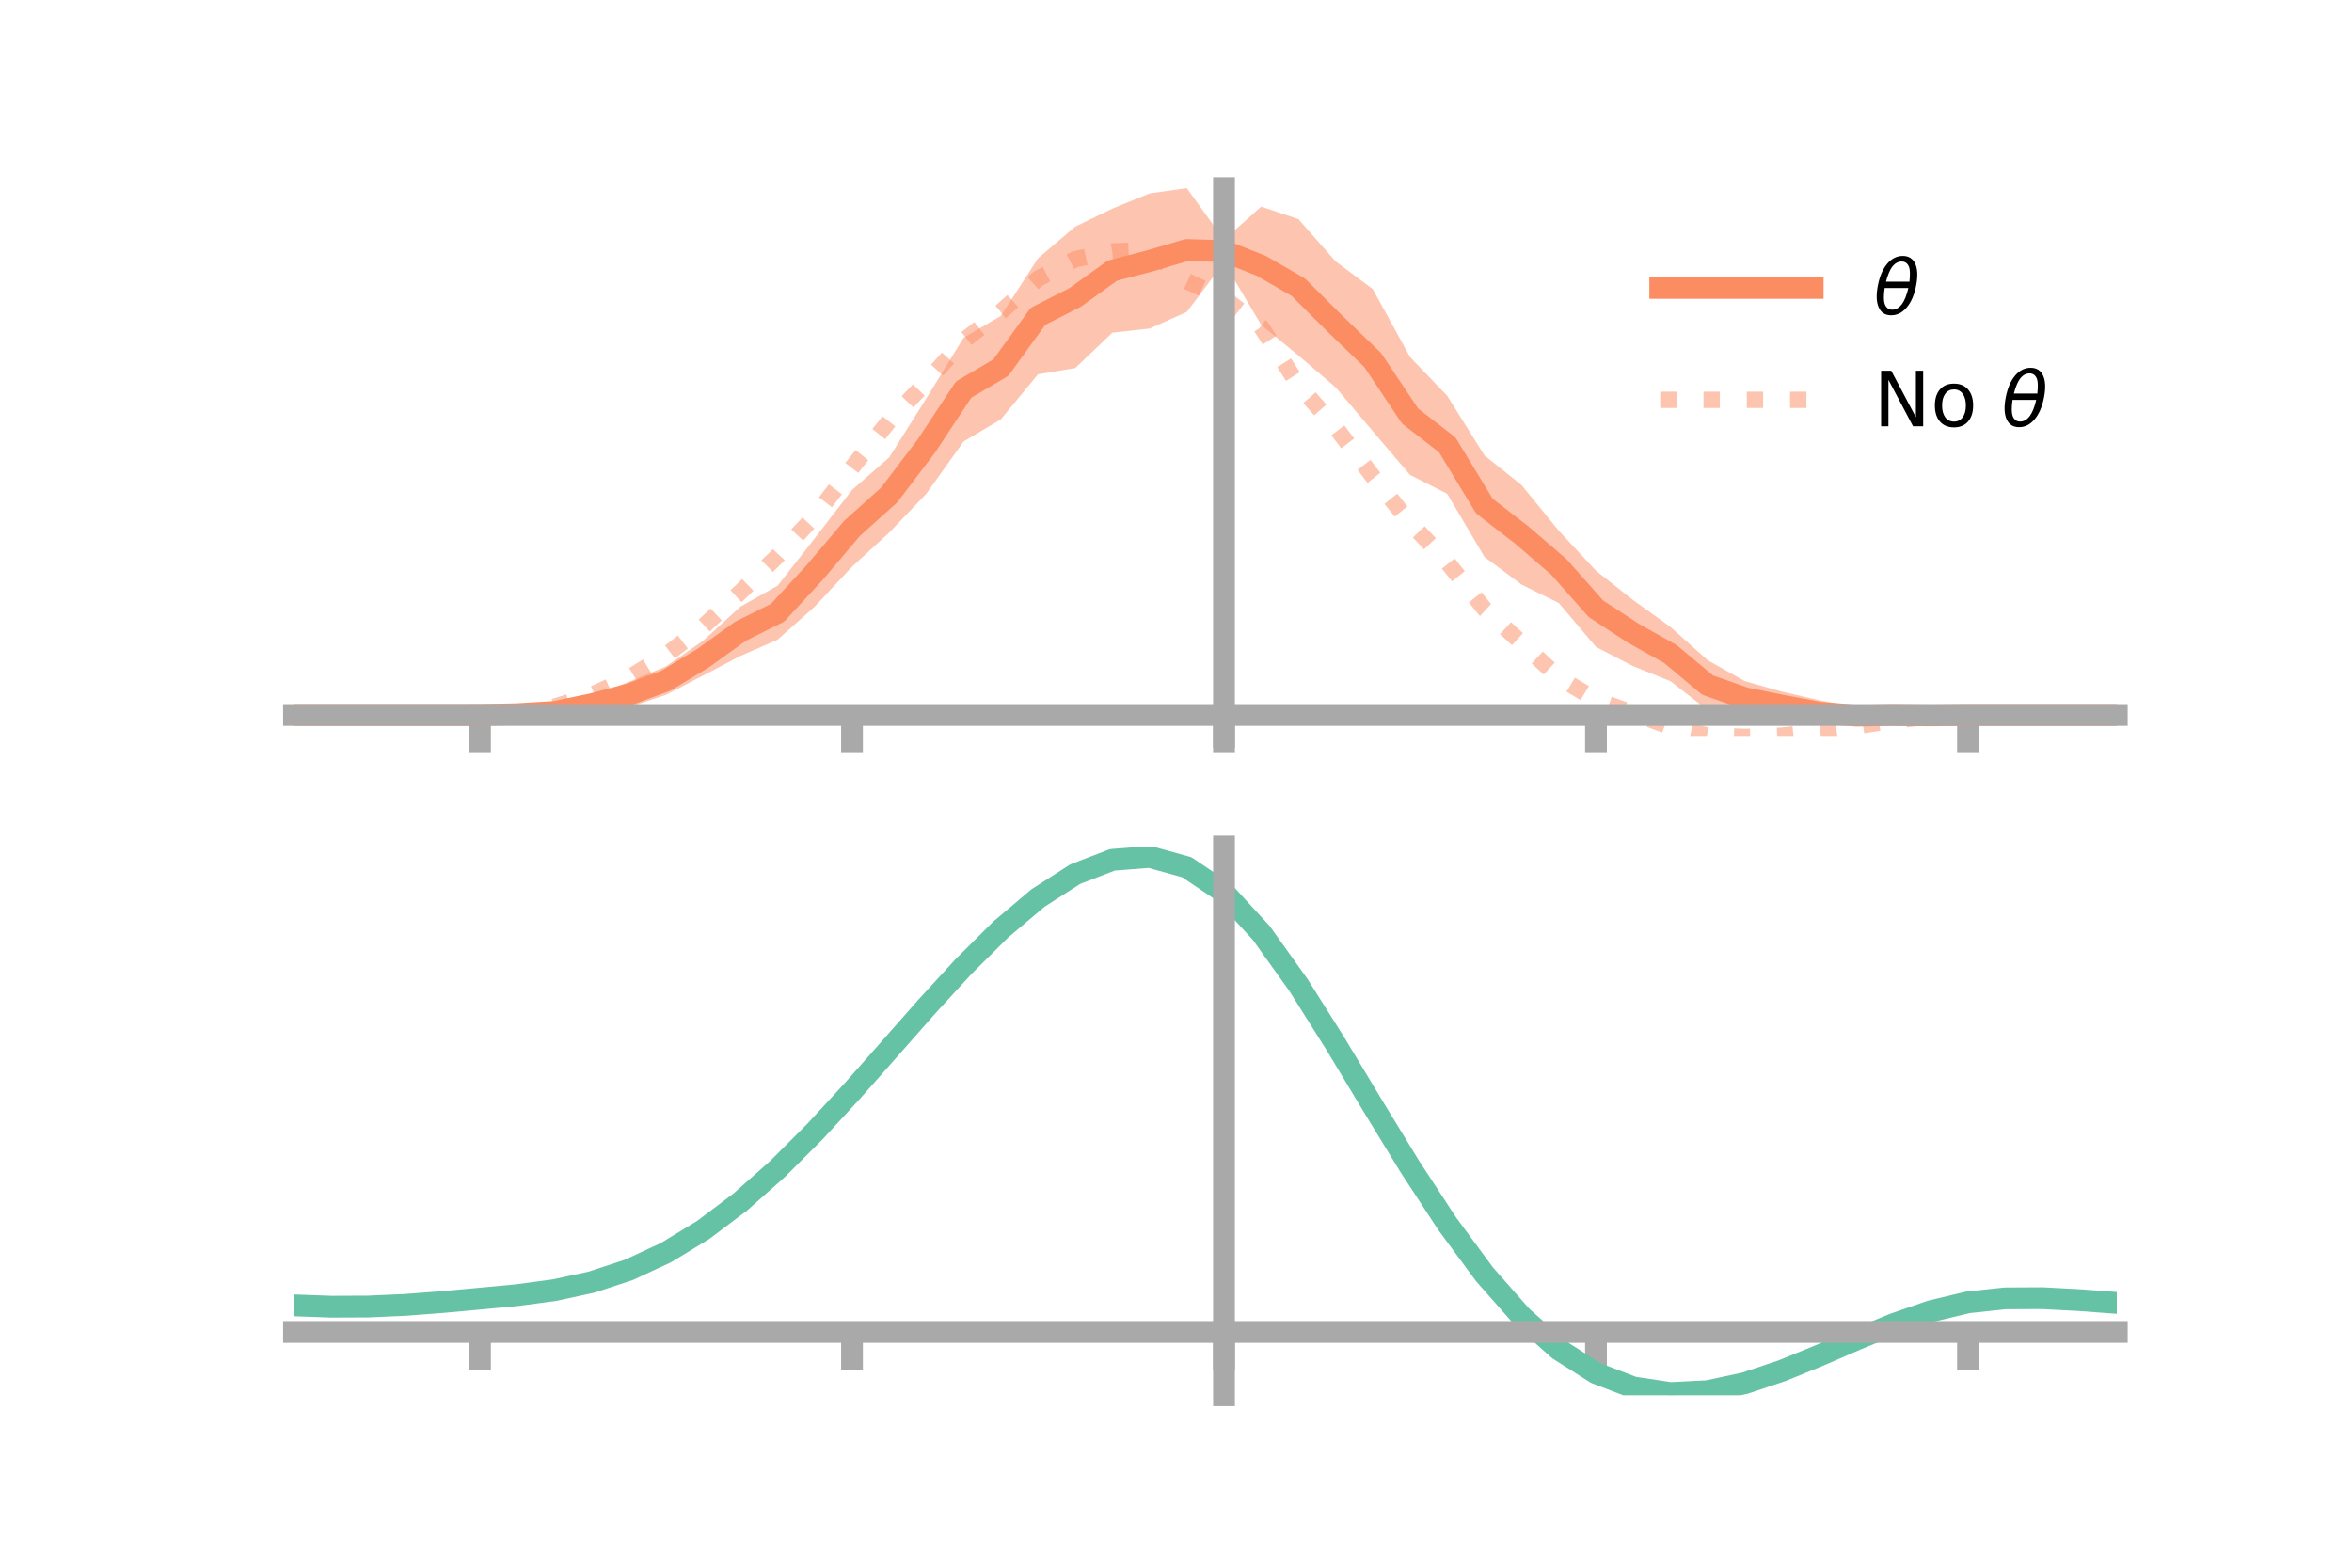 <?xml version="1.0" encoding="utf-8" standalone="no"?>
<!DOCTYPE svg PUBLIC "-//W3C//DTD SVG 1.1//EN"
  "http://www.w3.org/Graphics/SVG/1.1/DTD/svg11.dtd">
<!-- Created with matplotlib (https://matplotlib.org/) -->
<svg height="144pt" version="1.1" viewBox="0 0 216 144" width="216pt" xmlns="http://www.w3.org/2000/svg" xmlns:xlink="http://www.w3.org/1999/xlink">
 <defs>
  <style type="text/css">*{stroke-linecap:butt;stroke-linejoin:round;}</style>
 </defs>
 <g id="figure_1">
  <g id="patch_1">
   <path d="M 0 144 
L 216 144 
L 216 0 
L 0 0 
z
" style="fill:none;"/>
  </g>
  <g id="axes_1">
   <g id="patch_2">
    <path d="M 27 67.68 
L 194.4 67.68 
L 194.4 17.28 
L 27 17.28 
z
" style="fill:none;"/>
   </g>
   <g id="PolyCollection_1">
    <path clip-path="url(#pc743d09de9)" d="M 27 65.671 
L 27 65.671 
L 30.416 65.671 
L 33.833 65.671 
L 37.249 65.671 
L 40.665 65.671 
L 44.082 65.67 
L 47.498 65.494 
L 50.914 65.024 
L 54.331 63.948 
L 57.747 62.631 
L 61.163 61.21 
L 64.58 58.849 
L 67.996 55.724 
L 71.412 53.803 
L 74.829 49.431 
L 78.245 45.007 
L 81.661 42.015 
L 85.078 36.577 
L 88.494 31.021 
L 91.91 29.02 
L 95.327 23.728 
L 98.743 20.82 
L 102.159 19.163 
L 105.576 17.765 
L 108.992 17.28 
L 112.408 22.025 
L 115.824 18.978 
L 119.241 20.125 
L 122.657 24.008 
L 126.073 26.557 
L 129.49 32.791 
L 132.906 36.355 
L 136.322 41.822 
L 139.739 44.56 
L 143.155 48.746 
L 146.571 52.426 
L 149.988 55.122 
L 153.404 57.583 
L 156.82 60.638 
L 160.237 62.563 
L 163.653 63.531 
L 167.069 64.314 
L 170.486 64.984 
L 173.902 65.299 
L 177.318 65.608 
L 180.735 65.67 
L 184.151 65.671 
L 187.567 65.671 
L 190.984 65.671 
L 194.4 65.671 
L 194.4 65.671 
L 194.4 65.671 
L 190.984 65.671 
L 187.567 65.671 
L 184.151 65.671 
L 180.735 65.671 
L 177.318 65.814 
L 173.902 66.047 
L 170.486 66.481 
L 167.069 66.598 
L 163.653 66.108 
L 160.237 65.689 
L 156.82 65.216 
L 153.404 62.568 
L 149.988 61.194 
L 146.571 59.424 
L 143.155 55.389 
L 139.739 53.699 
L 136.322 51.152 
L 132.906 45.357 
L 129.49 43.621 
L 126.073 39.61 
L 122.657 35.573 
L 119.241 32.651 
L 115.824 29.844 
L 112.408 24.106 
L 108.992 28.65 
L 105.576 30.178 
L 102.159 30.555 
L 98.743 33.809 
L 95.327 34.382 
L 91.91 38.524 
L 88.494 40.55 
L 85.078 45.341 
L 81.661 48.919 
L 78.245 52.061 
L 74.829 55.712 
L 71.412 58.759 
L 67.996 60.251 
L 64.58 62.044 
L 61.163 63.823 
L 57.747 64.95 
L 54.331 65.437 
L 50.914 65.762 
L 47.498 65.699 
L 44.082 65.671 
L 40.665 65.671 
L 37.249 65.671 
L 33.833 65.671 
L 30.416 65.671 
L 27 65.671 
z
" style="fill:#fc8d62;fill-opacity:0.5;"/>
   </g>
   <g id="matplotlib.axis_1">
    <g id="xtick_1">
     <g id="line2d_1">
      <defs>
       <path d="M 0 0 
L 0 3.5 
" id="m1116b036e0" style="stroke:#a9a9a9;stroke-width:2;"/>
      </defs>
      <g>
       <use style="fill:#a9a9a9;stroke:#a9a9a9;stroke-width:2;" x="44.082" xlink:href="#m1116b036e0" y="65.671"/>
      </g>
     </g>
    </g>
    <g id="xtick_2">
     <g id="line2d_2">
      <g>
       <use style="fill:#a9a9a9;stroke:#a9a9a9;stroke-width:2;" x="78.245" xlink:href="#m1116b036e0" y="65.671"/>
      </g>
     </g>
    </g>
    <g id="xtick_3">
     <g id="line2d_3">
      <g>
       <use style="fill:#a9a9a9;stroke:#a9a9a9;stroke-width:2;" x="112.408" xlink:href="#m1116b036e0" y="65.671"/>
      </g>
     </g>
    </g>
    <g id="xtick_4">
     <g id="line2d_4">
      <g>
       <use style="fill:#a9a9a9;stroke:#a9a9a9;stroke-width:2;" x="146.571" xlink:href="#m1116b036e0" y="65.671"/>
      </g>
     </g>
    </g>
    <g id="xtick_5">
     <g id="line2d_5">
      <g>
       <use style="fill:#a9a9a9;stroke:#a9a9a9;stroke-width:2;" x="180.735" xlink:href="#m1116b036e0" y="65.671"/>
      </g>
     </g>
    </g>
   </g>
   <g id="matplotlib.axis_2"/>
   <g id="line2d_6">
    <path clip-path="url(#pc743d09de9)" d="M 27 65.671 
L 30.416 65.671 
L 33.833 65.671 
L 37.249 65.671 
L 40.665 65.671 
L 44.082 65.67 
L 47.498 65.596 
L 50.914 65.393 
L 54.331 64.692 
L 57.747 63.79 
L 61.163 62.517 
L 64.58 60.447 
L 67.996 57.987 
L 71.412 56.281 
L 74.829 52.572 
L 78.245 48.534 
L 81.661 45.467 
L 85.078 40.959 
L 88.494 35.785 
L 91.91 33.772 
L 95.327 29.055 
L 98.743 27.315 
L 102.159 24.859 
L 105.576 23.971 
L 108.992 22.965 
L 112.408 23.065 
L 115.824 24.411 
L 119.241 26.388 
L 122.657 29.79 
L 126.073 33.084 
L 129.49 38.206 
L 132.906 40.856 
L 136.322 46.487 
L 139.739 49.129 
L 143.155 52.068 
L 146.571 55.925 
L 149.988 58.158 
L 153.404 60.076 
L 156.82 62.927 
L 160.237 64.126 
L 163.653 64.819 
L 167.069 65.456 
L 170.486 65.732 
L 173.902 65.673 
L 177.318 65.711 
L 180.735 65.671 
L 184.151 65.671 
L 187.567 65.671 
L 190.984 65.671 
L 194.4 65.671 
" style="fill:none;stroke:#fc8d62;stroke-linecap:square;stroke-width:2;"/>
   </g>
   <g id="line2d_7">
    <path clip-path="url(#pc743d09de9)" d="M 27 65.671 
L 30.416 65.671 
L 33.833 65.671 
L 37.249 65.671 
L 40.665 65.67 
L 44.082 65.665 
L 47.498 65.491 
L 50.914 64.91 
L 54.331 63.831 
L 57.747 62.258 
L 61.163 60.161 
L 64.58 57.543 
L 67.996 54.387 
L 71.412 51.068 
L 74.829 47.409 
L 78.245 42.953 
L 81.661 38.669 
L 85.078 35.086 
L 88.494 31.295 
L 91.91 28.643 
L 95.327 25.598 
L 98.743 23.812 
L 102.159 23.095 
L 105.576 22.965 
L 108.992 25.831 
L 112.408 27.38 
L 115.824 30.033 
L 119.241 35.374 
L 122.657 39.256 
L 126.073 43.762 
L 129.49 47.999 
L 132.906 51.638 
L 136.322 55.926 
L 139.739 59.061 
L 143.155 62.234 
L 146.571 64.281 
L 149.988 65.499 
L 153.404 66.759 
L 156.82 67.558 
L 160.237 67.68 
L 163.653 67.567 
L 167.069 67.187 
L 170.486 66.693 
L 173.902 66.184 
L 177.318 65.815 
L 180.735 65.676 
L 184.151 65.671 
L 187.567 65.671 
L 190.984 65.671 
L 194.4 65.671 
" style="fill:none;stroke:#fc8d62;stroke-dasharray:1.5,2.475;stroke-dashoffset:0;stroke-opacity:0.5;stroke-width:1.5;"/>
   </g>
   <g id="patch_3">
    <path d="M 112.408 67.68 
L 112.408 17.28 
" style="fill:none;stroke:#a9a9a9;stroke-linecap:square;stroke-linejoin:miter;stroke-width:2;"/>
   </g>
   <g id="patch_4">
    <path d="M 194.4 67.68 
L 194.4 17.28 
" style="fill:none;"/>
   </g>
   <g id="patch_5">
    <path d="M 27 65.671 
L 194.4 65.671 
" style="fill:none;stroke:#a9a9a9;stroke-linecap:square;stroke-linejoin:miter;stroke-width:2;"/>
   </g>
   <g id="patch_6">
    <path d="M 27 17.28 
L 194.4 17.28 
" style="fill:none;"/>
   </g>
   <g id="legend_1">
    <g id="line2d_8">
     <path d="M 152.47 26.449 
L 166.47 26.449 
" style="fill:none;stroke:#fc8d62;stroke-linecap:square;stroke-width:2;"/>
    </g>
    <g id="line2d_9"/>
    <g id="text_1">
     <!-- $\theta$ -->
     <g transform="translate(172.07 28.899)scale(0.07 -0.07)">
      <defs>
       <path d="M 45.516 34.672 
L 14.453 34.672 
Q 12.359 20.062 14.5 13.875 
Q 17.188 6.25 24.469 6.25 
Q 31.781 6.25 37.359 13.922 
Q 42.234 20.656 45.516 34.672 
z
M 47.016 42.969 
Q 48.344 56.844 46.625 61.719 
Q 43.953 69.438 36.766 69.438 
Q 29.297 69.438 23.828 61.812 
Q 19.531 55.672 16.156 42.969 
z
M 38.188 76.766 
Q 49.906 76.766 54.594 66.406 
Q 59.281 56.109 55.719 37.844 
Q 52.203 19.625 43.453 9.281 
Q 34.766 -1.125 23.047 -1.125 
Q 11.281 -1.125 6.641 9.281 
Q 2 19.625 5.516 37.844 
Q 9.078 56.109 17.719 66.406 
Q 26.422 76.766 38.188 76.766 
z
" id="DejaVuSans-Oblique-952"/>
      </defs>
      <use transform="translate(0 0.234)" xlink:href="#DejaVuSans-Oblique-952"/>
     </g>
    </g>
    <g id="line2d_10">
     <path d="M 152.47 36.724 
L 166.47 36.724 
" style="fill:none;stroke:#fc8d62;stroke-dasharray:1.5,2.475;stroke-dashoffset:0;stroke-opacity:0.5;stroke-width:1.5;"/>
    </g>
    <g id="line2d_11"/>
    <g id="text_2">
     <!-- No $\theta$ -->
     <g transform="translate(172.07 39.174)scale(0.07 -0.07)">
      <defs>
       <path d="M 9.812 72.906 
L 23.094 72.906 
L 55.422 11.922 
L 55.422 72.906 
L 64.984 72.906 
L 64.984 0 
L 51.703 0 
L 19.391 60.984 
L 19.391 0 
L 9.812 0 
z
" id="DejaVuSans-78"/>
       <path d="M 30.609 48.391 
Q 23.391 48.391 19.188 42.75 
Q 14.984 37.109 14.984 27.297 
Q 14.984 17.484 19.156 11.844 
Q 23.344 6.203 30.609 6.203 
Q 37.797 6.203 41.984 11.859 
Q 46.188 17.531 46.188 27.297 
Q 46.188 37.016 41.984 42.703 
Q 37.797 48.391 30.609 48.391 
z
M 30.609 56 
Q 42.328 56 49.016 48.375 
Q 55.719 40.766 55.719 27.297 
Q 55.719 13.875 49.016 6.219 
Q 42.328 -1.422 30.609 -1.422 
Q 18.844 -1.422 12.172 6.219 
Q 5.516 13.875 5.516 27.297 
Q 5.516 40.766 12.172 48.375 
Q 18.844 56 30.609 56 
z
" id="DejaVuSans-111"/>
       <path id="DejaVuSans-32"/>
      </defs>
      <use transform="translate(0 0.234)" xlink:href="#DejaVuSans-78"/>
      <use transform="translate(74.805 0.234)" xlink:href="#DejaVuSans-111"/>
      <use transform="translate(135.986 0.234)" xlink:href="#DejaVuSans-32"/>
      <use transform="translate(167.773 0.234)" xlink:href="#DejaVuSans-Oblique-952"/>
     </g>
    </g>
   </g>
  </g>
  <g id="axes_2">
   <g id="patch_7">
    <path d="M 27 128.16 
L 194.4 128.16 
L 194.4 77.76 
L 27 77.76 
z
" style="fill:none;"/>
   </g>
   <g id="PolyCollection_2">
    <path clip-path="url(#pdc321401c3)" d="M 27 119.947 
L 27 119.854 
L 30.416 119.985 
L 33.833 119.969 
L 37.249 119.807 
L 40.665 119.533 
L 44.082 119.211 
L 47.498 118.88 
L 50.914 118.414 
L 54.331 117.667 
L 57.747 116.526 
L 61.163 114.915 
L 64.58 112.794 
L 67.996 110.163 
L 71.412 107.062 
L 74.829 103.563 
L 78.245 99.771 
L 81.661 95.814 
L 85.078 91.845 
L 88.494 88.034 
L 91.91 84.56 
L 95.327 81.611 
L 98.743 79.374 
L 102.159 78.032 
L 105.576 77.76 
L 108.992 78.723 
L 112.408 81.063 
L 115.824 84.844 
L 119.241 89.699 
L 122.657 95.208 
L 126.073 100.979 
L 129.49 106.664 
L 132.906 111.976 
L 136.322 116.686 
L 139.739 120.633 
L 143.155 123.72 
L 146.571 125.911 
L 149.988 127.232 
L 153.404 127.754 
L 156.82 127.587 
L 160.237 126.865 
L 163.653 125.74 
L 167.069 124.37 
L 170.486 122.913 
L 173.902 121.525 
L 177.318 120.353 
L 180.735 119.539 
L 184.151 119.178 
L 187.567 119.165 
L 190.984 119.355 
L 194.4 119.62 
L 194.4 119.735 
L 194.4 119.735 
L 190.984 119.493 
L 187.567 119.32 
L 184.151 119.343 
L 180.735 119.709 
L 177.318 120.53 
L 173.902 121.727 
L 170.486 123.156 
L 167.069 124.66 
L 163.653 126.075 
L 160.237 127.236 
L 156.82 127.98 
L 153.404 128.16 
L 149.988 127.649 
L 146.571 126.351 
L 143.155 124.209 
L 139.739 121.209 
L 136.322 117.386 
L 132.906 112.828 
L 129.49 107.688 
L 126.073 102.182 
L 122.657 96.589 
L 119.241 91.245 
L 115.824 86.533 
L 112.408 82.864 
L 108.992 80.598 
L 105.576 79.668 
L 102.159 79.929 
L 98.743 81.22 
L 95.327 83.368 
L 91.91 86.194 
L 88.494 89.518 
L 85.078 93.159 
L 81.661 96.947 
L 78.245 100.721 
L 74.829 104.338 
L 71.412 107.676 
L 67.996 110.639 
L 64.58 113.16 
L 61.163 115.203 
L 57.747 116.764 
L 54.331 117.874 
L 50.914 118.6 
L 47.498 119.048 
L 44.082 119.359 
L 40.665 119.658 
L 37.249 119.908 
L 33.833 120.051 
L 30.416 120.063 
L 27 119.947 
z
" style="fill:#66c2a5;fill-opacity:0.5;"/>
   </g>
   <g id="matplotlib.axis_3">
    <g id="xtick_6">
     <g id="line2d_12">
      <g>
       <use style="fill:#a9a9a9;stroke:#a9a9a9;stroke-width:2;" x="44.082" xlink:href="#m1116b036e0" y="122.343"/>
      </g>
     </g>
    </g>
    <g id="xtick_7">
     <g id="line2d_13">
      <g>
       <use style="fill:#a9a9a9;stroke:#a9a9a9;stroke-width:2;" x="78.245" xlink:href="#m1116b036e0" y="122.343"/>
      </g>
     </g>
    </g>
    <g id="xtick_8">
     <g id="line2d_14">
      <g>
       <use style="fill:#a9a9a9;stroke:#a9a9a9;stroke-width:2;" x="112.408" xlink:href="#m1116b036e0" y="122.343"/>
      </g>
     </g>
    </g>
    <g id="xtick_9">
     <g id="line2d_15">
      <g>
       <use style="fill:#a9a9a9;stroke:#a9a9a9;stroke-width:2;" x="146.571" xlink:href="#m1116b036e0" y="122.343"/>
      </g>
     </g>
    </g>
    <g id="xtick_10">
     <g id="line2d_16">
      <g>
       <use style="fill:#a9a9a9;stroke:#a9a9a9;stroke-width:2;" x="180.735" xlink:href="#m1116b036e0" y="122.343"/>
      </g>
     </g>
    </g>
   </g>
   <g id="matplotlib.axis_4"/>
   <g id="line2d_17">
    <path clip-path="url(#pdc321401c3)" d="M 27 119.901 
L 30.416 120.024 
L 33.833 120.01 
L 37.249 119.857 
L 40.665 119.596 
L 44.082 119.285 
L 47.498 118.964 
L 50.914 118.507 
L 54.331 117.77 
L 57.747 116.645 
L 61.163 115.059 
L 64.58 112.977 
L 67.996 110.401 
L 71.412 107.369 
L 74.829 103.95 
L 78.245 100.246 
L 81.661 96.381 
L 85.078 92.502 
L 88.494 88.776 
L 91.91 85.377 
L 95.327 82.489 
L 98.743 80.297 
L 102.159 78.981 
L 105.576 78.714 
L 108.992 79.66 
L 112.408 81.964 
L 115.824 85.689 
L 119.241 90.472 
L 122.657 95.899 
L 126.073 101.581 
L 129.49 107.176 
L 132.906 112.402 
L 136.322 117.036 
L 139.739 120.921 
L 143.155 123.964 
L 146.571 126.131 
L 149.988 127.44 
L 153.404 127.957 
L 156.82 127.783 
L 160.237 127.051 
L 163.653 125.908 
L 167.069 124.515 
L 170.486 123.035 
L 173.902 121.626 
L 177.318 120.441 
L 180.735 119.624 
L 184.151 119.26 
L 187.567 119.243 
L 190.984 119.424 
L 194.4 119.678 
" style="fill:none;stroke:#66c2a5;stroke-linecap:square;stroke-width:2;"/>
   </g>
   <g id="patch_8">
    <path d="M 112.408 128.16 
L 112.408 77.76 
" style="fill:none;stroke:#a9a9a9;stroke-linecap:square;stroke-linejoin:miter;stroke-width:2;"/>
   </g>
   <g id="patch_9">
    <path d="M 194.4 128.16 
L 194.4 77.76 
" style="fill:none;"/>
   </g>
   <g id="patch_10">
    <path d="M 27 122.343 
L 194.4 122.343 
" style="fill:none;stroke:#a9a9a9;stroke-linecap:square;stroke-linejoin:miter;stroke-width:2;"/>
   </g>
   <g id="patch_11">
    <path d="M 27 77.76 
L 194.4 77.76 
" style="fill:none;"/>
   </g>
  </g>
 </g>
 <defs>
  <clipPath id="pc743d09de9">
   <rect height="50.4" width="167.4" x="27" y="17.28"/>
  </clipPath>
  <clipPath id="pdc321401c3">
   <rect height="50.4" width="167.4" x="27" y="77.76"/>
  </clipPath>
 </defs>
</svg>
